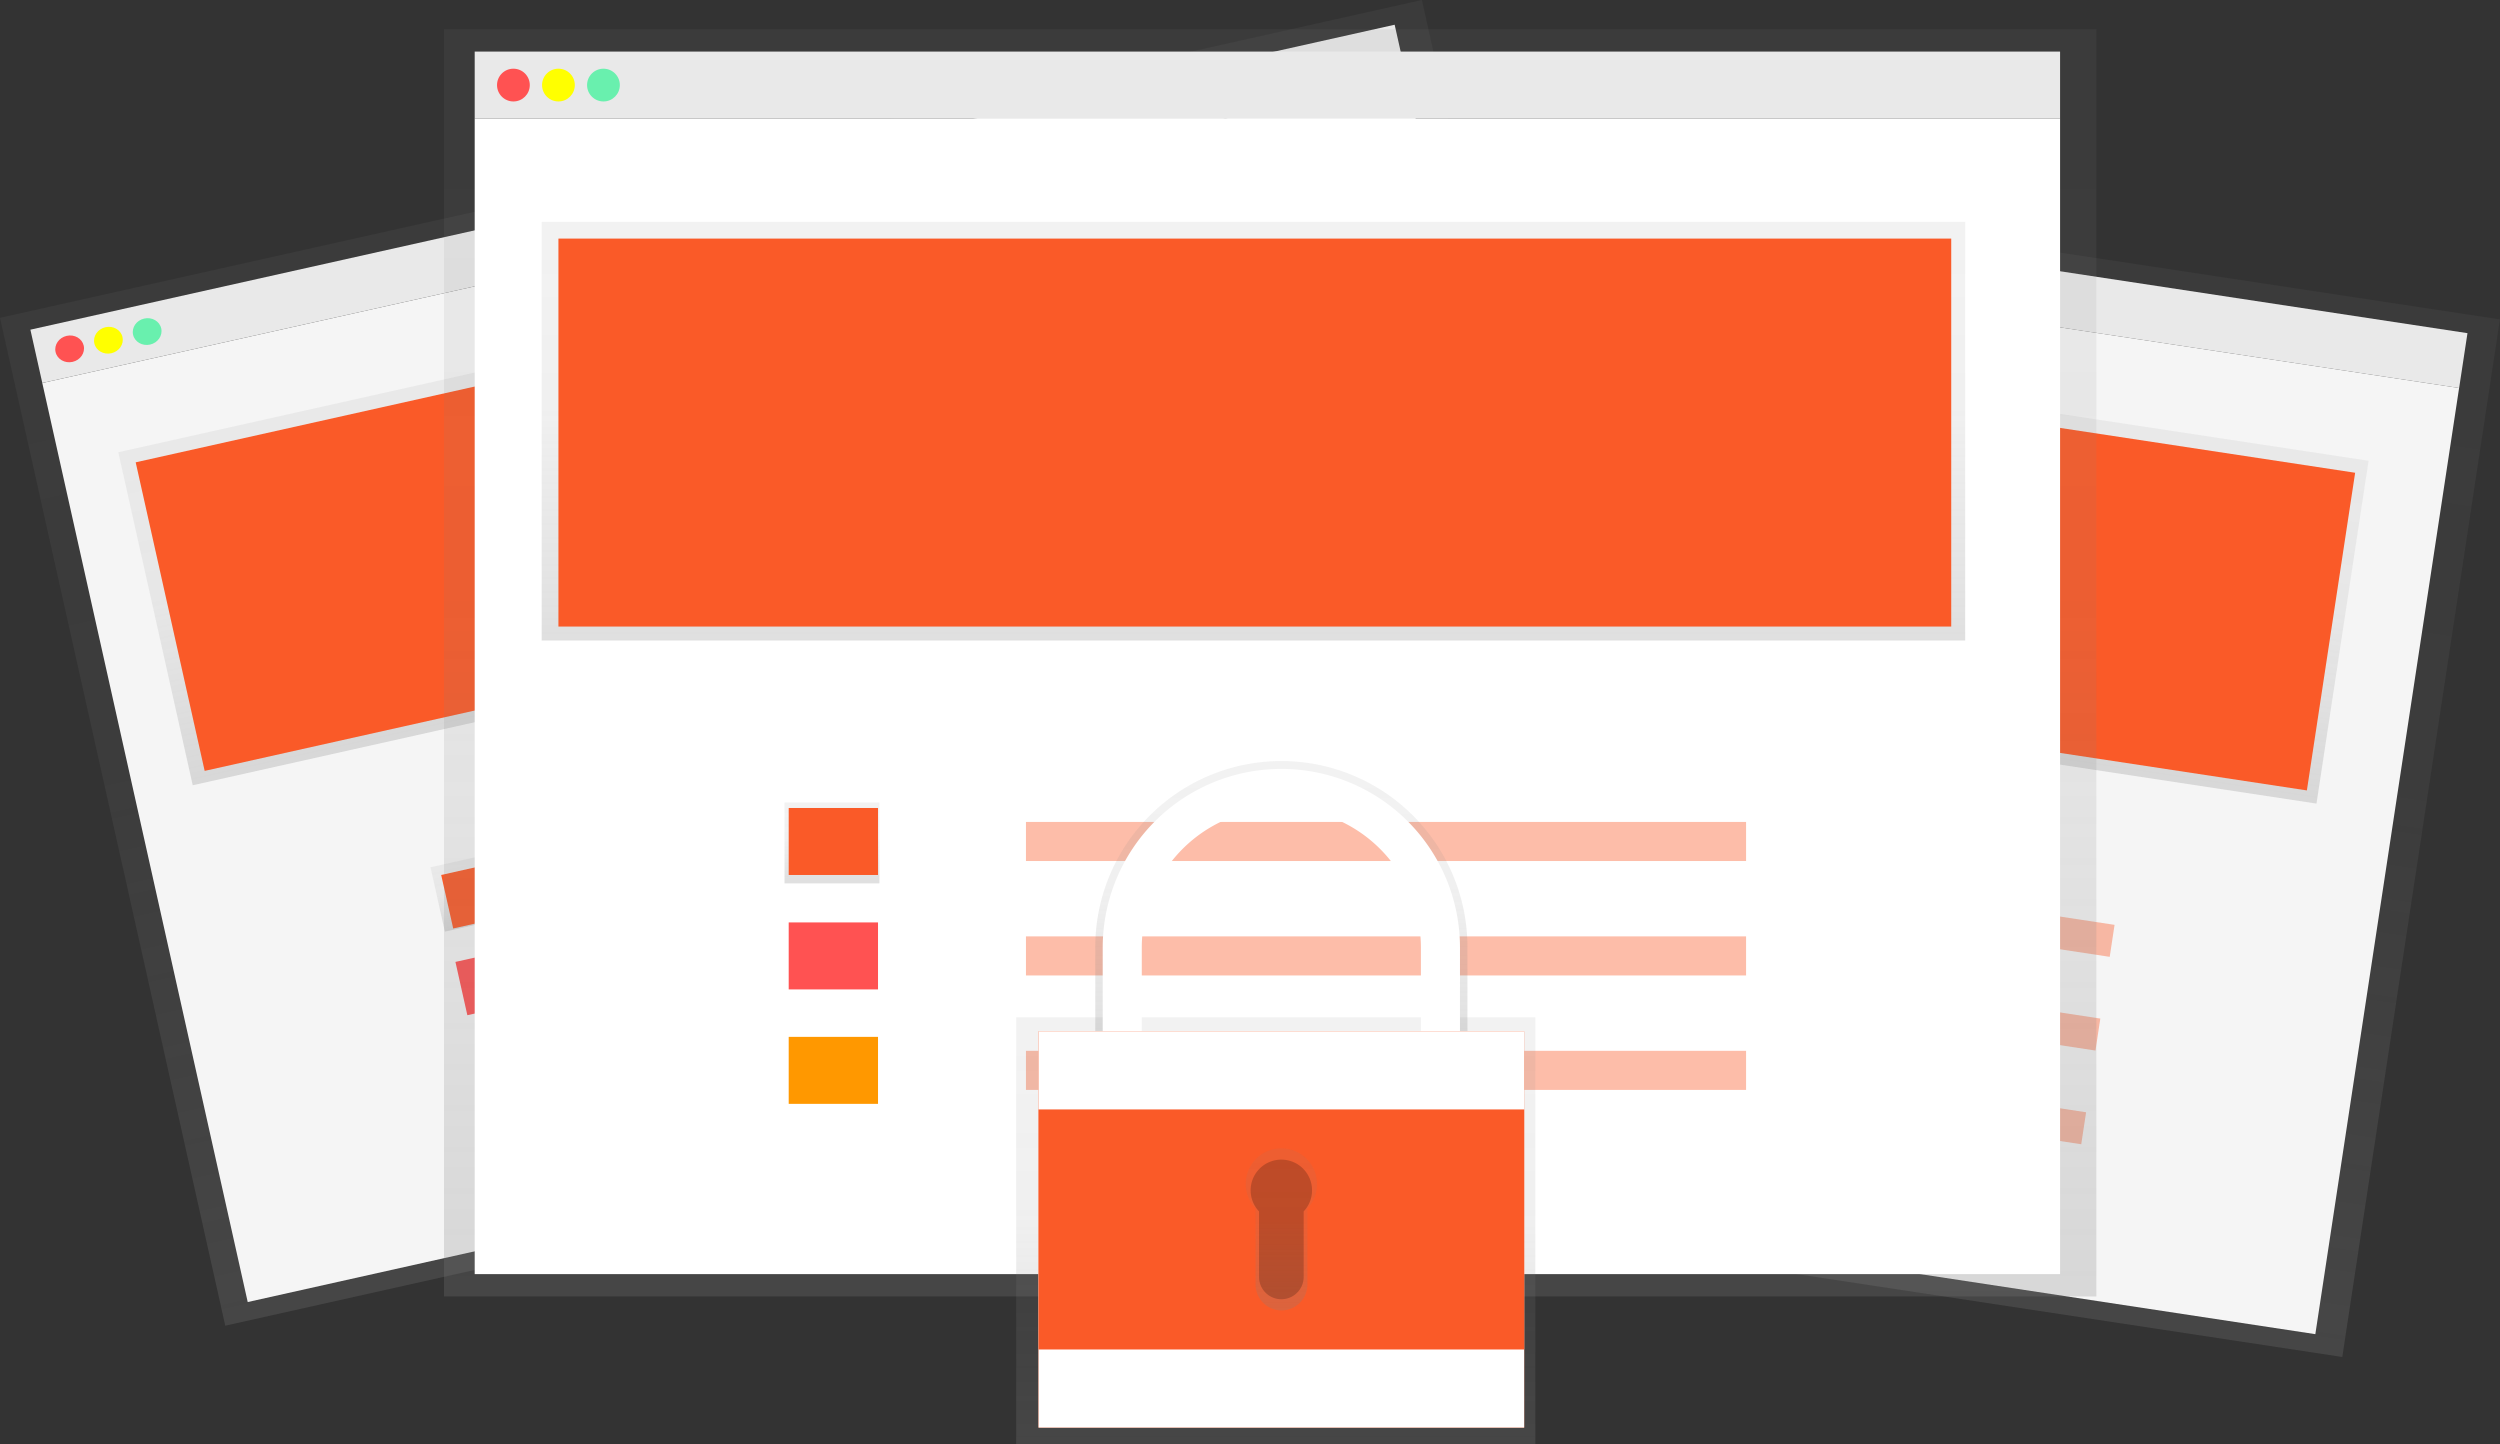 <svg xmlns="http://www.w3.org/2000/svg" xmlns:xlink="http://www.w3.org/1999/xlink" id="ffa0e257-4b46-4632-a8d6-93195cbf254d" width="895.68" height="517.48" data-name="Layer 1" viewBox="0 0 895.68 517.48"><rect x="0" y="0" width="895.68" height="517.48" fill="#333333" stroke="none"/><defs><linearGradient id="74471b12-b6be-488b-b2aa-2815e91483d9" x1="790.94" x2="790.94" y1="640.76" y2="264.76" gradientTransform="translate(1229.99 -336.2) rotate(90)" gradientUnits="userSpaceOnUse"><stop offset="0" stop-color="gray" stop-opacity=".25"/><stop offset=".54" stop-color="gray" stop-opacity=".12"/><stop offset="1" stop-color="gray" stop-opacity=".1"/></linearGradient><linearGradient id="f5c756da-9879-448e-9194-9478f83d355f" x1="785.97" x2="785.97" y1="446.14" y2="321.91" gradientTransform="translate(1166.67 -399.94) rotate(90)" xlink:href="#74471b12-b6be-488b-b2aa-2815e91483d9"/><linearGradient id="5c9be04e-db0f-4829-87c1-2cfa193e30b8" x1="660.92" x2="660.92" y1="518.19" y2="494.17" gradientTransform="translate(1146.84 -172.9) rotate(90)" xlink:href="#74471b12-b6be-488b-b2aa-2815e91483d9"/><linearGradient id="b92f3a53-b4d2-4abd-916c-aeb632188996" x1="433.66" x2="433.66" y1="605.23" y2="235.23" gradientTransform="translate(13.58 8.51)" xlink:href="#74471b12-b6be-488b-b2aa-2815e91483d9"/><linearGradient id="44577794-7f8e-40ae-89fc-019e5bfac17e" x1="428.36" x2="428.36" y1="413.71" y2="291.46" gradientTransform="translate(-1.05 11.3)" xlink:href="#74471b12-b6be-488b-b2aa-2815e91483d9"/><linearGradient id="666bb7d3-84d0-4835-ad07-c313c2384f21" x1="295.22" x2="295.22" y1="484.61" y2="460.98" gradientTransform="translate(28.38 37.45)" xlink:href="#74471b12-b6be-488b-b2aa-2815e91483d9"/><linearGradient id="59939605-05af-4a9a-9980-f700897f3f8b" x1="455.07" x2="455.07" y1="464.48" y2="10.48" gradientTransform="matrix(1, 0, 0, 1, 0, 0)" xlink:href="#74471b12-b6be-488b-b2aa-2815e91483d9"/><linearGradient id="6c0ba2ee-2d81-48f4-b4cf-f21b525fcc13" x1="449.07" x2="449.07" y1="229.48" y2="79.48" gradientTransform="matrix(1, 0, 0, 1, 0, 0)" xlink:href="#74471b12-b6be-488b-b2aa-2815e91483d9"/><linearGradient id="45b0c09d-2995-447e-8cb2-7f6b59b5e20c" x1="298.07" x2="298.07" y1="316.48" y2="287.48" gradientTransform="matrix(1, 0, 0, 1, 0, 0)" xlink:href="#74471b12-b6be-488b-b2aa-2815e91483d9"/><linearGradient id="e5b0a96a-81f6-4370-afe3-5a7d6a35b55e" x1="457.07" x2="457.07" y1="517.48" y2="364.48" gradientTransform="matrix(1, 0, 0, 1, 0, 0)" xlink:href="#74471b12-b6be-488b-b2aa-2815e91483d9"/><linearGradient id="a1850e5a-cf77-4889-926a-0125112ab273" x1="611.23" x2="611.23" y1="564.74" y2="464.74" gradientTransform="matrix(1, 0, 0, 1, 0, 0)" xlink:href="#74471b12-b6be-488b-b2aa-2815e91483d9"/><linearGradient id="66998849-614e-4d8a-b9ff-f14bbc588ed8" x1="611.23" x2="611.23" y1="660.74" y2="602.74" gradientTransform="matrix(1, 0, 0, 1, 0, 0)" xlink:href="#74471b12-b6be-488b-b2aa-2815e91483d9"/></defs><title>safe</title><rect width="19.88" height="470.41" x="792.23" y="49.92" fill="#f5f5f5" transform="translate(247.6 844.09) rotate(-81.36)"/><rect width="376" height="490.29" x="589.23" y="209.59" fill="url(#74471b12-b6be-488b-b2aa-2815e91483d9)" transform="translate(58.72 963.57) rotate(-81.36)"/><rect width="342.87" height="470.41" x="603.48" y="229.23" fill="#f5f5f5" transform="translate(47.16 969.52) rotate(-81.36)"/><circle cx="580.99" cy="251.51" r="4.86" fill="#ff5252" transform="translate(92.88 596.86) rotate(-81.36)"/><circle cx="594.2" cy="253.52" r="4.86" fill="#ff0" transform="translate(102.12 611.62) rotate(-81.36)"/><circle cx="607.41" cy="255.53" r="4.86" fill="#69f0ae" transform="translate(111.36 626.39) rotate(-81.36)"/><rect width="124.23" height="422.38" x="720.53" y="174.84" fill="url(#f5c756da-9879-448e-9194-9478f83d355f)" transform="translate(131.25 910.54) rotate(-81.36)"/><rect width="413.27" height="115.12" x="576.36" y="328.95" fill="#fa5a28" transform="translate(-85.2 -304.51) rotate(8.64)"/><rect width="24.02" height="28.16" x="628.65" y="473.94" fill="url(#5c9be04e-db0f-4829-87c1-2cfa193e30b8)" transform="translate(-90.24 856.82) rotate(-81.36)"/><rect width="26.5" height="19.88" x="627.88" y="477.73" fill="#fa5a28" transform="translate(-71.61 -282.05) rotate(8.64)"/><rect width="26.5" height="19.88" x="622.77" y="511.3" fill="#ff5252" transform="translate(-66.63 -280.9) rotate(8.64)"/><rect width="26.5" height="19.88" x="617.67" y="544.87" fill="#ff9800" transform="translate(-61.64 -279.75) rotate(8.64)"/><rect width="213.67" height="11.59" x="696.41" y="506.51" fill="#fa5a28" opacity=".4" transform="translate(-66.07 -306.13) rotate(8.64)"/><rect width="213.67" height="11.59" x="691.31" y="540.08" fill="#fa5a28" opacity=".4" transform="translate(-61.09 -304.98) rotate(8.64)"/><rect width="213.67" height="11.59" x="686.21" y="573.65" fill="#fa5a28" opacity=".4" transform="translate(-56.1 -303.83) rotate(8.64)"/><rect width="500.84" height="19.56" x="159.15" y="254.51" fill="#f5f5f5" transform="translate(-199.95 -95.55) rotate(-12.6)"/><rect width="522" height="370" x="186.23" y="243.74" fill="url(#b92f3a53-b4d2-4abd-916c-aeb632188996)" transform="translate(-234.92 -83.38) rotate(-12.6)"/><rect width="500.84" height="337.4" x="198.08" y="269.78" fill="#f5f5f5" transform="translate(-237.01 -82.86) rotate(-12.6)"/><ellipse cx="177.11" cy="316.25" fill="#ff5252" rx="5.17" ry="4.78" transform="translate(-216.88 -145.01) rotate(-12.6)"/><ellipse cx="191" cy="313.15" fill="#ff0" rx="5.17" ry="4.78" transform="translate(-215.87 -142.05) rotate(-12.6)"/><ellipse cx="204.88" cy="310.05" fill="#69f0ae" rx="5.17" ry="4.78" transform="translate(-214.86 -139.1) rotate(-12.6)"/><rect width="449.7" height="122.25" x="202.46" y="302.76" fill="url(#44577794-7f8e-40ae-89fc-019e5bfac17e)" transform="translate(-221.25 -89.28) rotate(-12.6)"/><rect width="440" height="113.28" x="207.83" y="307.54" fill="#fa5a28" transform="translate(-221.3 -89.16) rotate(-12.6)"/><rect width="29.98" height="23.63" x="308.61" y="498.42" fill="url(#666bb7d3-84d0-4835-ad07-c313c2384f21)" transform="translate(-255.67 -108.38) rotate(-12.6)"/><rect width="28.22" height="19.56" x="309.83" y="499.96" fill="#fa5a28" transform="matrix(0.98, -0.22, 0.22, 0.98, -255.56, -108.32)"/><rect width="28.22" height="19.56" x="317.12" y="532.57" fill="#ff5252" transform="translate(-262.49 -105.94) rotate(-12.6)"/><rect width="28.22" height="19.56" x="324.41" y="565.18" fill="#ff9800" transform="matrix(0.98, -0.22, 0.22, 0.98, -269.43, -103.57)"/><rect width="227.49" height="11.41" x="380.57" y="465.95" fill="#fa5a28" opacity=".4" transform="translate(-243.14 -72.07) rotate(-12.6)"/><rect width="227.49" height="11.41" x="387.86" y="498.56" fill="#fa5a28" opacity=".4" transform="translate(-250.08 -69.69) rotate(-12.6)"/><rect width="227.49" height="11.41" x="395.15" y="531.17" fill="#fa5a28" opacity=".4" transform="translate(-257.02 -67.32) rotate(-12.6)"/><rect width="568" height="24" x="170.07" y="18.48" fill="#f5f5f5"/><rect width="592" height="454" x="159.07" y="10.48" fill="url(#59939605-05af-4a9a-9980-f700897f3f8b)"/><rect width="568" height="414" x="170.07" y="42.48" fill="#fff"/><circle cx="183.94" cy="30.48" r="5.87" fill="#ff5252"/><circle cx="200.07" cy="30.48" r="5.87" fill="#ff0"/><circle cx="216.2" cy="30.48" r="5.87" fill="#69f0ae"/><rect width="510" height="150" x="194.07" y="79.48" fill="url(#6c0ba2ee-2d81-48f4-b4cf-f21b525fcc13)"/><rect width="499" height="139" x="200.07" y="85.48" fill="#fa5a28"/><rect width="34" height="29" x="281.07" y="287.48" fill="url(#45b0c09d-2995-447e-8cb2-7f6b59b5e20c)"/><rect width="32" height="24" x="282.57" y="289.48" fill="#fa5a28"/><rect width="32" height="24" x="282.57" y="330.48" fill="#ff5252"/><rect width="32" height="24" x="282.57" y="371.48" fill="#ff9800"/><rect width="258" height="14" x="367.57" y="294.48" fill="#fa5a28" opacity=".4"/><rect width="258" height="14" x="367.57" y="335.48" fill="#fa5a28" opacity=".4"/><rect width="258" height="14" x="367.57" y="376.48" fill="#fa5a28" opacity=".4"/><rect width="186" height="153" x="364.07" y="364.48" fill="url(#e5b0a96a-81f6-4370-afe3-5a7d6a35b55e)"/><path fill="url(#a1850e5a-cf77-4889-926a-0125112ab273)" d="M559.15,531.41a52.08,52.08,0,0,1,104.17,0v33.33H677.9V531.41a66.67,66.67,0,1,0-133.33,0v33.33h14.58Z" transform="translate(-152.16 -191.26)"/><path fill="#fff" d="M561.23,530.74a50,50,0,0,1,100,0v32h14v-32a64,64,0,0,0-128,0v32h14Z" transform="translate(-152.16 -191.26)"/><rect width="174" height="142" x="372.07" y="369.48" fill="#fa5a28"/><rect width="174" height="142" x="372.07" y="369.48" fill="#fff"/><rect width="174" height="86" x="372.07" y="397.48" fill="#fa5a28"/><path fill="url(#66998849-614e-4d8a-b9ff-f14bbc588ed8)" d="M624,615.5a12.76,12.76,0,1,0-22,8.74v27.22a9.28,9.28,0,0,0,18.56,0V624.24A12.7,12.7,0,0,0,624,615.5Z" transform="translate(-152.16 -191.26)"/><path d="M622.23,617.74a11,11,0,1,0-19,7.53v23.47a8,8,0,1,0,16,0V625.27A11,11,0,0,0,622.23,617.74Z" opacity=".2" transform="translate(-152.16 -191.26)"/></svg>
